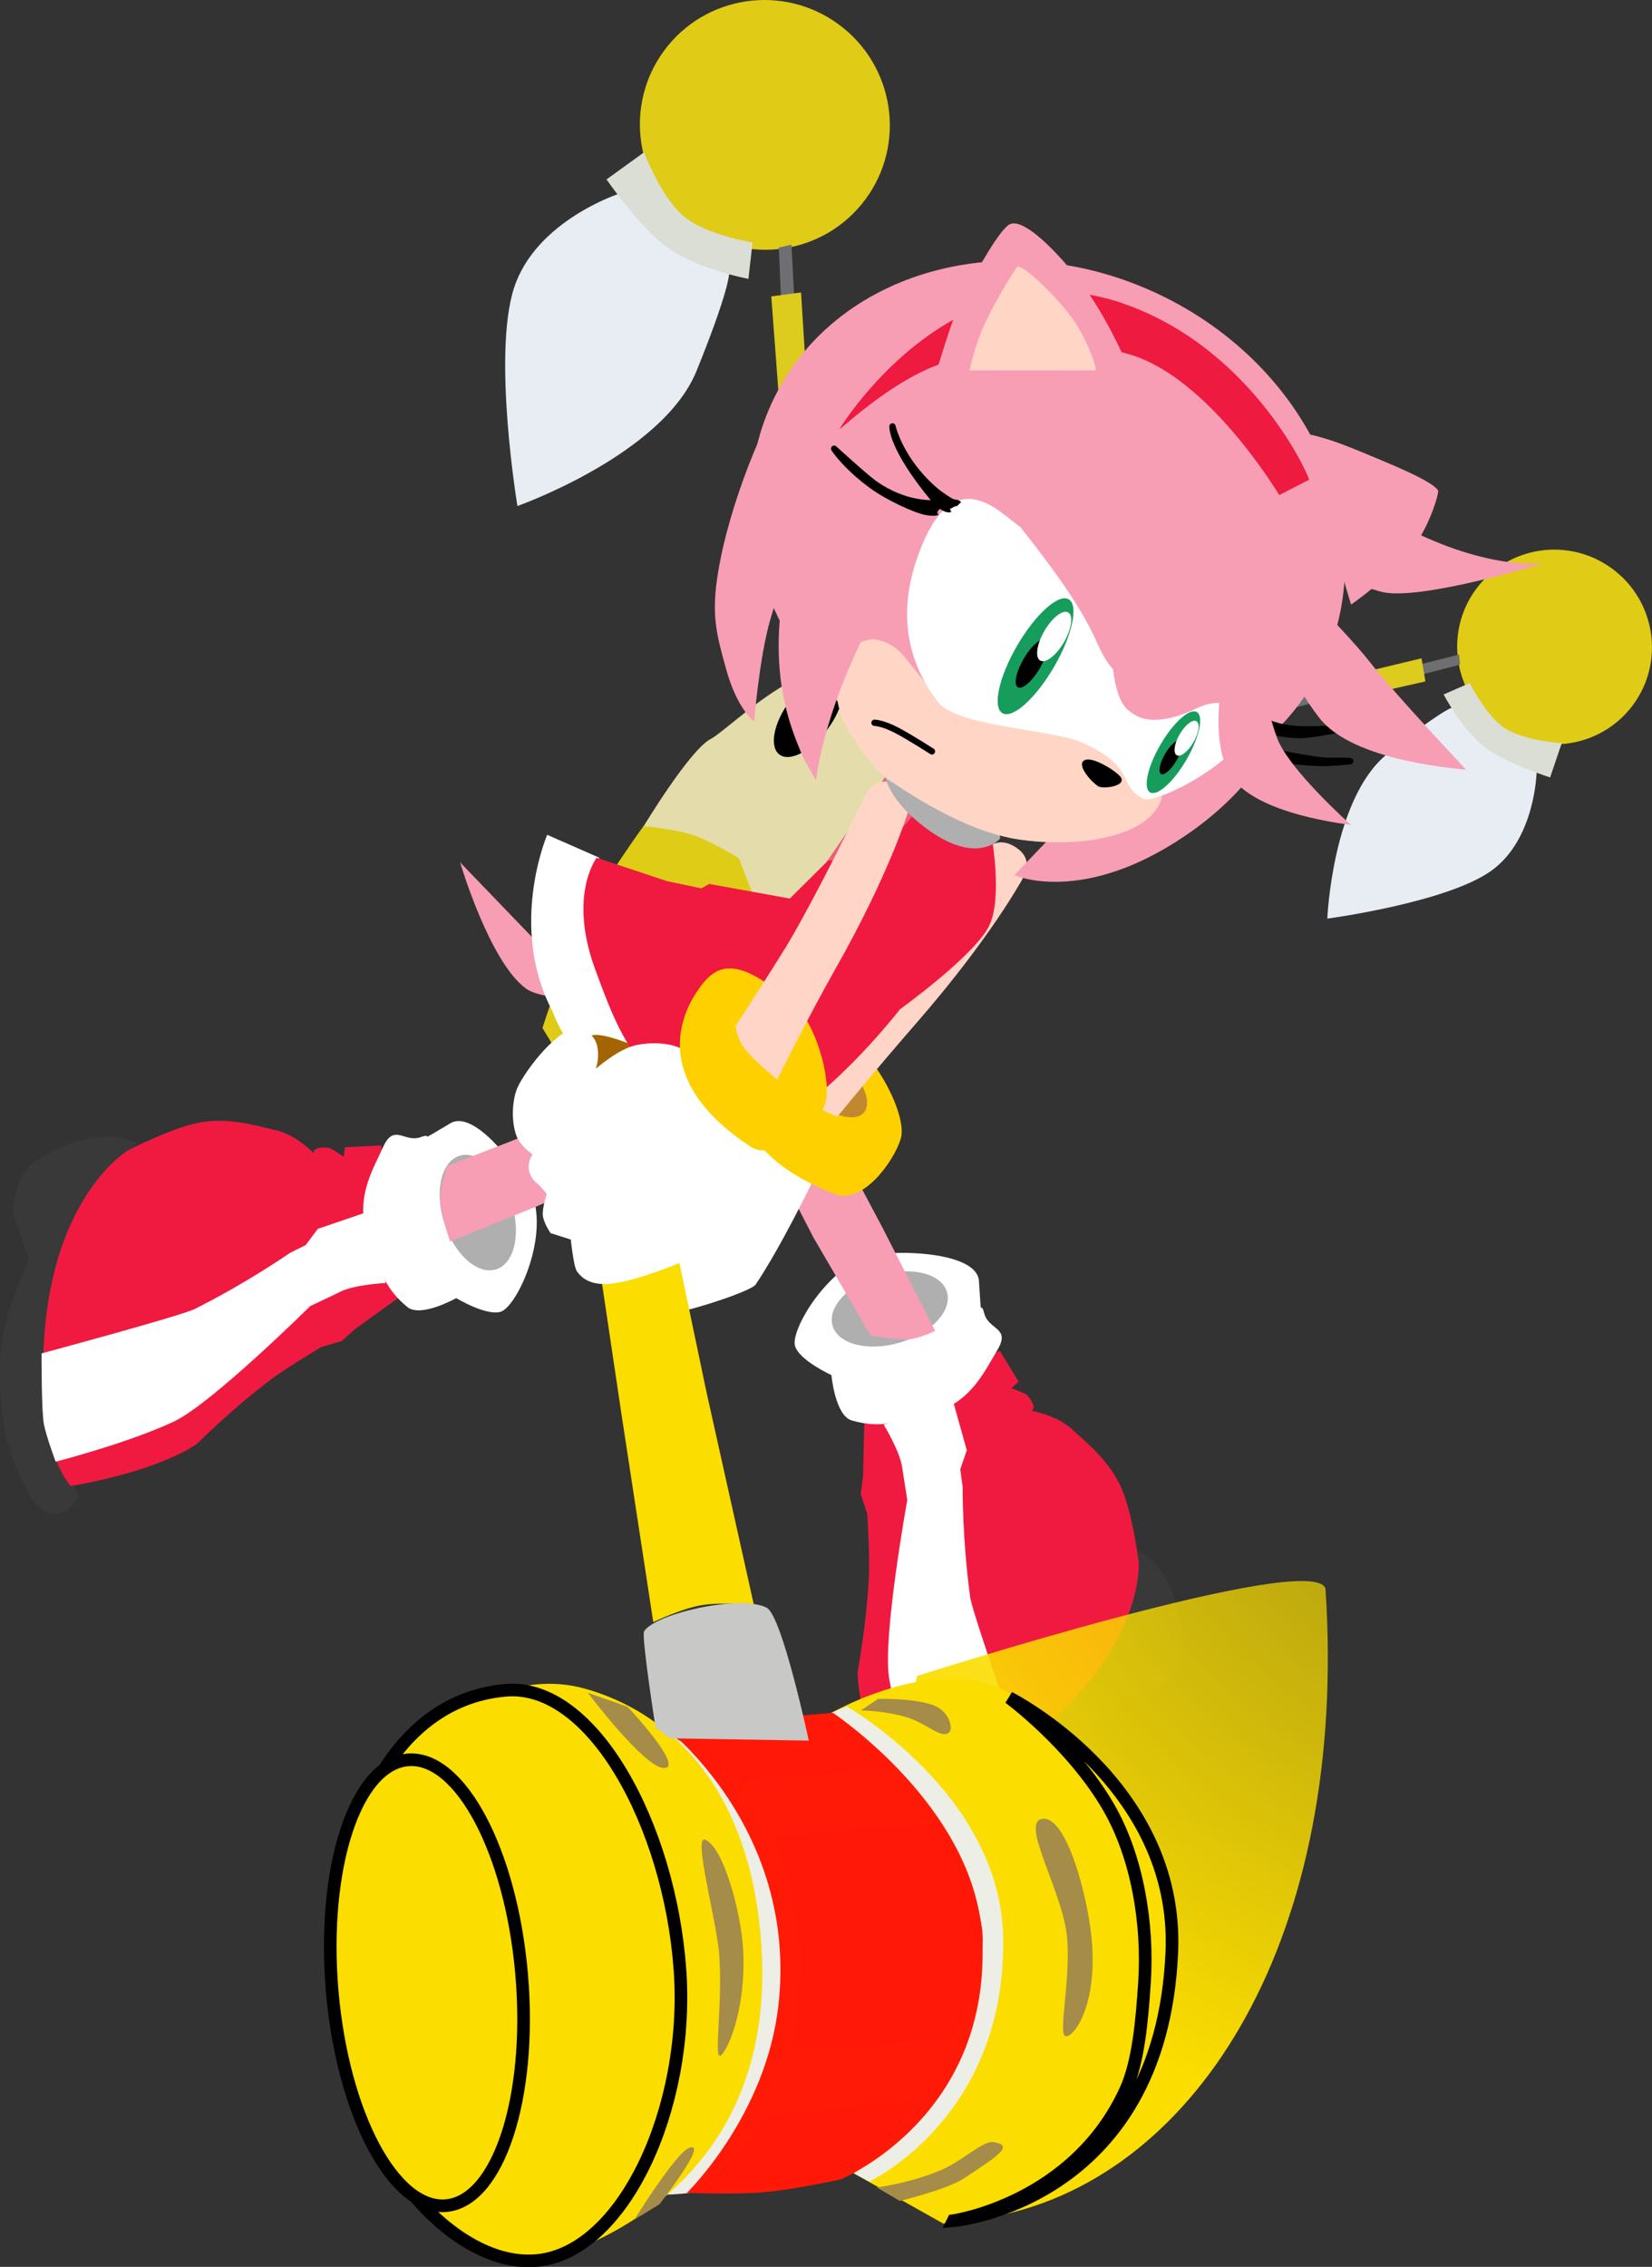 <svg version="1.1" xmlns="http://www.w3.org/2000/svg" xmlns:xlink="http://www.w3.org/1999/xlink" width="32.735" height="44.897" viewBox="0,0,32.735,44.897"><rect x="0" y="0" width="32.735" height="44.897" fill="#333333" stroke="none"/><defs><radialGradient cx="256.538" cy="188.203" r="15.771" gradientUnits="userSpaceOnUse" id="color-1"><stop offset="0" stop-color="#fadd00" stop-opacity="0.502"/><stop offset="1" stop-color="#fbdd00"/></radialGradient></defs><g transform="translate(-226.096,-161.32)"><g data-paper-data="{&quot;isPaintingLayer&quot;:true}" fill-rule="nonzero" stroke-miterlimit="10" stroke-dasharray="" stroke-dashoffset="0" style="mix-blend-mode: normal"><path d="M241.118,180.922c0,0 -3.928,0.461 -4.596,-0.02c-0.726,-0.523 -1.309,-2.503 -1.309,-2.503l1.807,1.877l3.067,-0.198l1.03,0.844z" data-paper-data="{&quot;index&quot;:null}" fill="#f79db4" stroke="none" stroke-width="0" stroke-linecap="butt" stroke-linejoin="miter"/><g data-paper-data="{&quot;index&quot;:null}" stroke-width="0" stroke-linecap="butt" stroke-linejoin="miter"><g data-paper-data="{&quot;index&quot;:null}"><path d="M255.756,175.682c-0.858,-0.634 -1.042,-1.842 -0.41,-2.697c0.632,-0.855 1.84,-1.034 2.699,-0.4c0.858,0.634 1.042,1.842 0.41,2.697c-0.632,0.855 -1.84,1.034 -2.699,0.4z" fill="#e0cb17" stroke="none"/><path d="M255.873,175.643c-0.53,-0.392 -0.644,-1.138 -0.253,-1.666c0.391,-0.528 1.137,-0.639 1.667,-0.247c0.53,0.392 0.644,1.138 0.253,1.666c-0.39,0.528 -1.137,0.639 -1.667,0.247z" fill="#e0cb17" stroke="#000000"/><path d="M252.397,179.515c0,0 0.099,-2.374 1.18,-3.256c1.041,-0.85 1.285,-0.922 1.285,-0.922l1.683,1.262c0,0 -0.02,1.35 -0.911,1.976c-0.891,0.626 -3.237,0.939 -3.237,0.939z" fill="#e8edf4" stroke="#000000"/><path d="M255.541,176.137c-0.468,-0.349 -0.839,-1.063 -0.839,-1.063l0.518,-0.226c0,0 0.316,0.647 0.696,0.896c0.381,0.249 1.126,0.297 1.126,0.297l-0.23,0.677c0,0 -0.862,-0.276 -1.272,-0.582z" fill="#dbded5" stroke="#000000"/></g><g data-paper-data="{&quot;index&quot;:null}" stroke="none"><path d="M248.44,175.554c0.162,0.12 0.092,0.489 -0.156,0.825c-0.248,0.336 -0.581,0.511 -0.742,0.392c-0.162,-0.12 -0.092,-0.489 0.156,-0.825c0.248,-0.336 0.581,-0.511 0.742,-0.392z" fill="#000000"/><path d="M244.174,178.961c0.169,0.125 -0.483,2.313 -0.483,2.313c0,0 -1.042,-0.357 -1.211,-0.481c-0.169,-0.125 0.266,-1.305 0.375,-1.453c0.109,-0.148 1.15,-0.504 1.318,-0.379z" fill="#807d5a"/><path d="M247.487,176.445l0.104,-0.311l7.419,-1.85l0.016,0.2z" fill="#6e6e73"/><path d="M254.264,174.358l0.077,0.458l-1.753,0.397l-0.052,-0.44z" fill="#ddcb1e"/></g></g><g data-paper-data="{&quot;index&quot;:null}" stroke-width="0" stroke-linecap="butt" stroke-linejoin="miter"><g data-paper-data="{&quot;index&quot;:null}"><path d="M239.258,162.32c0.811,-1.097 2.361,-1.327 3.462,-0.513c1.101,0.814 1.337,2.363 0.526,3.46c-0.811,1.097 -2.361,1.327 -3.462,0.513c-1.101,-0.814 -1.337,-2.363 -0.526,-3.46z" fill="#e0cb17" stroke="none"/><path d="M239.788,165.622c-0.68,-0.503 -0.826,-1.46 -0.325,-2.138c0.501,-0.678 1.459,-0.82 2.139,-0.317c0.68,0.503 0.826,1.46 0.325,2.138c-0.501,0.678 -1.459,0.82 -2.139,0.317z" fill="#e0cb17" stroke="#000000"/><path d="M238.362,165.158l2.181,1.588c0,0 0.003,0.326 -0.646,1.923c-0.675,1.658 -3.548,2.673 -3.548,2.673c0,0 -0.499,-2.994 -0.066,-4.323c0.433,-1.329 2.08,-1.862 2.08,-1.862z" fill="#e8edf4" stroke="#000000"/><path d="M239.306,166.215c-0.529,-0.387 -1.192,-1.341 -1.192,-1.341l0.744,-0.537c0,0 0.34,0.896 0.789,1.269c0.449,0.373 1.361,0.516 1.361,0.516l-0.082,0.721c0,0 -1.015,-0.186 -1.619,-0.629z" fill="#dbded5" stroke="#000000"/></g><g data-paper-data="{&quot;index&quot;:null}" stroke="none"><path d="M240.176,175.957c0.418,-0.219 2.12,-2.027 3.136,-1.229c0.158,0.124 0.63,2.087 0.196,3.068c-0.59,1.335 -2.172,1.768 -2.172,1.768l-2.494,-1.867c0,0 0.917,-1.521 1.334,-1.74z" fill="#e4dcaa"/><path d="M241.743,175.207c0.318,-0.431 0.745,-0.656 0.952,-0.502c0.208,0.153 0.118,0.627 -0.201,1.058c-0.318,0.431 -0.745,0.656 -0.952,0.502c-0.208,-0.153 -0.118,-0.627 0.201,-1.058z" fill="#000000"/><path d="M237.666,179.543c0.385,-0.769 1.181,-1.861 1.181,-1.861c0,0 0.661,0.059 1.018,0.189c0.357,0.13 0.873,0.447 0.873,0.447l0.524,1.363c0,0 -1.61,2.525 -1.827,2.841c-0.437,0.635 -1.927,0.248 -1.927,0.248l-0.663,-1.09c0,0 0.436,-1.369 0.821,-2.138z" fill="#dfcc17"/><path d="M237.468,182.681c0,0 2.439,-1.623 2.655,-1.463c0.216,0.16 0.171,1.57 0.031,1.76c-0.14,0.19 -1.424,1.167 -1.64,1.007c-0.216,-0.16 -1.046,-1.304 -1.046,-1.304z" fill="#807d5a"/><path d="M241.528,166.223l0.251,-0.056l0.524,9.795l-0.343,0.245z" fill="#6e6e73"/><path d="M242.111,169.388l-0.559,0.101l-0.173,-2.299l0.59,-0.078z" fill="#ddcb1e"/></g></g><g data-paper-data="{&quot;index&quot;:null}" stroke="none" stroke-width="0" stroke-linecap="butt" stroke-linejoin="miter"><g><path d="M245.07,196.566c0,0 1.911,-1.424 2.56,-2.24c0.526,-0.661 1.046,-2.289 1.046,-2.289c0,0 0.815,0.386 0.843,1.909c0.008,0.428 -0.584,0.899 -0.584,0.899l-0.948,0.261c0,0 -0.686,1.13 -1.172,1.487c-0.818,0.601 -1.485,1.01 -2.582,1.131c-1.097,0.12 -0.689,-0.772 -0.689,-0.772l1.526,-0.385z" fill="#393939"/><path d="M243.222,189.489l2.682,-1.419l0.377,0.616l-0.145,0.128c0,0 0.28,0.094 0.328,0.154c0.21,0.262 0.064,0.292 0.064,0.292c0,0 0.507,0.087 0.797,0.356c0.289,0.268 0.698,0.586 0.953,1.091c0.255,0.505 0.382,1.554 0.382,1.554c0,0 0.169,2.185 -3.189,4.207c-0.994,0.599 -1.655,0.491 -1.655,0.491c0,0 -0.697,-1.441 -0.726,-2.513c0.168,-0.992 0.195,-1.454 0.223,-1.883c0.023,-0.349 -0.031,-1.254 -0.031,-1.254l-0.13,-0.401l0.046,-0.359z" fill="#f01a40"/><path d="M243.163,186.241c0.392,-0.186 2.291,-0.183 2.331,0.45c0.056,0.884 0.02,0.318 0.107,0.646c0.087,0.328 0.531,0.272 0.256,0.725c-0.225,0.37 -0.454,0.879 -1.003,1.139c-1.04,0.355 -1.379,0.39 -1.877,0.253c-0.334,-0.092 -0.406,-0.9 -0.406,-0.9c0,0 -0.633,-0.288 -0.721,-0.574c-0.087,-0.285 0.515,-1.361 1.312,-1.738z" fill="#ffffff"/><path d="M243.971,190.372c-0.045,-0.314 -0.364,-0.835 -0.364,-0.835l1.38,-0.447l0.266,0.953l-0.129,0.379l0.047,0.342c0,0 -0.009,1.042 0.152,2.21c0.093,0.439 0.985,2.98 0.985,2.98c0,0 -0.946,0.653 -1.189,0.756c-0.236,0.1 -0.739,0.225 -0.739,0.225c0,0 -0.506,-1.392 -0.667,-2.386c-0.131,-0.807 0.361,-3.52 0.361,-3.52c0,0 -0.095,-0.597 -0.103,-0.656z" fill="#ffffff"/></g><path d="M244.861,186.912c0.108,0.369 -0.312,0.817 -0.938,1c-0.626,0.183 -1.221,0.033 -1.329,-0.336c-0.108,-0.369 0.312,-0.817 0.938,-1c0.626,-0.183 1.221,-0.033 1.329,0.336z" fill="#afafaf"/></g><path d="M241.818,182.317l1.76,3.308l1.047,2.053c0,0 -0.338,0.174 -0.601,0.173c-0.263,-0.001 -0.679,-0.084 -0.679,-0.084l-1.132,-1.94l-1.587,-3.078z" data-paper-data="{&quot;index&quot;:null}" fill="#f79db4" stroke="none" stroke-width="0" stroke-linecap="butt" stroke-linejoin="miter"/><g data-paper-data="{&quot;index&quot;:null}" stroke="none" stroke-width="0" stroke-linecap="butt" stroke-linejoin="miter"><g><path d="M227.112,189.493l0.544,1.477c0,0 -0.506,0.841 -1.026,-0.133c-0.52,-0.974 -0.56,-1.755 -0.525,-2.769c0.02,-0.602 0.565,-1.807 0.565,-1.807l-0.32,-0.929c0,0 0.055,-0.755 0.412,-0.99c1.272,-0.837 2.051,-0.382 2.051,-0.382c0,0 -1.05,1.348 -1.298,2.155c-0.306,0.997 -0.403,3.378 -0.403,3.378z" fill="#393939"/><path d="M233.136,187.639l-0.27,0.241l-0.405,0.119c0,0 -0.777,0.467 -1.052,0.683c-0.338,0.266 -0.704,0.549 -1.428,1.248c-0.9,0.581 -2.483,0.82 -2.483,0.82c0,0 -0.462,-0.485 -0.529,-1.643c-0.228,-3.913 1.671,-5.007 1.671,-5.007c0,0 0.938,-0.487 1.498,-0.562c0.56,-0.075 1.053,0.083 1.438,0.17c0.385,0.087 0.743,0.456 0.743,0.456c0,0 -0.058,-0.138 0.277,-0.113c0.076,0.006 0.312,0.183 0.312,0.183l0.023,-0.192l0.721,-0.036l0.344,3.015z" fill="#f01a40"/><path d="M236.71,185.236c0.139,0.871 -0.408,1.975 -0.693,2.064c-0.285,0.089 -0.881,-0.27 -0.881,-0.27c0,0 -0.707,0.398 -0.972,0.174c-0.395,-0.334 -0.557,-0.633 -0.852,-1.692c-0.096,-0.599 0.196,-1.076 0.374,-1.471c0.217,-0.483 0.423,-0.085 0.742,-0.198c0.319,-0.113 -0.167,0.177 0.593,-0.276c0.545,-0.324 1.619,1.241 1.688,1.67z" fill="#ffffff"/><path d="M232.845,186.902c-0.054,0.026 -0.6,0.285 -0.6,0.285c0,0 -1.96,1.938 -2.7,2.286c-0.912,0.429 -2.346,0.797 -2.346,0.797c0,0 -0.182,-0.486 -0.232,-0.737c-0.052,-0.258 -0.047,-1.408 -0.047,-1.408c0,0 2.601,-0.699 3.016,-0.87c1.055,-0.527 1.909,-1.122 1.909,-1.122l0.309,-0.154l0.24,-0.321l0.936,-0.319l0.41,1.391c0,0 -0.61,0.031 -0.895,0.171z" fill="#ffffff"/></g><path d="M235.197,184.213c0.366,-0.119 0.826,0.287 1.028,0.907c0.202,0.62 0.07,1.22 -0.295,1.339c-0.366,0.119 -0.826,-0.287 -1.028,-0.907c-0.202,-0.62 -0.07,-1.22 0.295,-1.339z" fill="#afafaf"/></g><path d="M243.752,176.539l0.542,0.861c0,0 -0.402,0.709 -0.709,0.895c-0.289,0.176 -1.145,0.147 -1.145,0.147z" data-paper-data="{&quot;index&quot;:null}" fill="#f25c76" stroke="none" stroke-width="0" stroke-linecap="butt" stroke-linejoin="miter"/><path d="M240.497,183.6l-3.806,1.63l-1.676,0.679c0,0 -0.183,-0.532 -0.194,-0.806c-0.011,-0.274 0.135,-0.689 0.135,-0.689l1.261,-0.49l3.504,-1.409z" data-paper-data="{&quot;index&quot;:null}" fill="#f79db4" stroke="none" stroke-width="0" stroke-linecap="butt" stroke-linejoin="miter"/><path d="M242.212,184.69c0,0 -0.646,1.338 -1.144,2.073c-0.079,0.117 -1.118,0.47 -1.605,0.558c-0.266,0.048 -0.761,0.141 -1.007,-0.24c-0.063,-0.097 -0.1,-0.66 -0.1,-0.66l-0.412,-0.148c0,0 -0.141,-0.219 -0.146,-0.377c-0.005,-0.158 0.099,-0.433 0.099,-0.433c0,0 -0.103,-0.146 -0.197,-0.234c-0.306,-0.286 -0.063,-0.595 -0.063,-0.595c0,0 -0.246,-0.182 -0.315,-0.393c-0.11,-0.334 -0.05,-0.78 0.06,-0.999c0.186,-0.371 0.933,-1.254 1.309,-1.163c0.585,0.142 0.327,0.837 0.327,0.837c0,0 0.485,-0.399 0.861,-0.456c0.579,-0.088 0.906,0.105 0.906,0.105l1.428,2.126z" data-paper-data="{&quot;index&quot;:null}" fill="#ffffff" stroke="none" stroke-width="0" stroke-linecap="butt" stroke-linejoin="miter"/><g data-paper-data="{&quot;index&quot;:null}" stroke="none" stroke-width="0" stroke-linecap="butt" stroke-linejoin="miter"><path d="M242.944,181.948c0.513,0.292 1.139,1.479 1,1.929c-0.139,0.45 -0.753,1.303 -1.304,1.092c-2.012,-0.772 -2.117,-2.033 -1.744,-2.937c0.244,-0.591 0.604,-0.906 2.048,-0.084z" fill="#fed000"/><path d="M242.797,182.343c0.406,0.363 0.591,0.818 0.414,1.016c-0.177,0.198 -0.65,0.063 -1.055,-0.3c-0.406,-0.363 -0.591,-0.818 -0.414,-1.016c0.177,-0.198 0.65,-0.063 1.055,0.3z" fill="#c28830"/><path d="M246.337,178.765c-0.594,1.023 -1.457,2.099 -2.056,2.787c-0.857,0.983 -1.591,1.883 -1.591,1.883c0,0 -0.515,-0.175 -0.666,-0.462c-0.152,-0.287 -0.237,-0.358 -0.237,-0.358c0,0 1.405,-1.498 1.751,-1.894c0.567,-0.65 1.252,-1.504 2.014,-2.496c0.191,-0.249 0.432,-0.293 0.693,-0.109c0.176,0.124 0.289,0.311 0.092,0.649z" fill="#fed5c7"/></g><path d="M239.462,184.515c0,0 -1.931,-1.88 -2.415,-3.159c-0.89,-1.684 -0.108,-3.502 -0.108,-3.502l1.026,0.451l2.534,5.463z" data-paper-data="{&quot;index&quot;:null}" fill="#ffffff" stroke="none" stroke-width="0" stroke-linecap="butt" stroke-linejoin="miter"/><path d="M245.858,205.206c-4.001,0.806 -1.59,-10.692 -1.59,-10.692c0,0 7.86,-2.513 8.093,-1.729c0.456,6.861 -2.502,11.616 -6.503,12.422z" data-paper-data="{&quot;index&quot;:null}" fill="url(#color-1)" stroke="none" stroke-width="NaN" stroke-linecap="butt" stroke-linejoin="miter"/><g data-paper-data="{&quot;index&quot;:null}" stroke-linecap="butt" stroke-linejoin="miter"><path d="M243.014,204.365l-0.537,-9.068c0,0 2.509,-1.506 3.981,-0.183c1.396,1.254 2.159,2.495 2.384,4.486c0.584,5.185 -4.053,5.76 -4.053,5.76z" fill="#fbdd00" stroke="none" stroke-width="0"/><path d="M243.468,204.643c0,0 0.643,-0.076 1.277,-0.344c0.424,-0.18 0.822,-0.582 1.032,-0.553c0.421,0.059 0.115,0.262 -0.588,0.723c-0.328,0.215 -1.263,0.442 -1.263,0.442l-0.457,-0.268z" fill="#a58c48" stroke="#000000" stroke-width="0"/><path d="M247.227,201.65c-0.188,0.016 0.09,-1.059 0.014,-1.953c-0.077,-0.893 -0.925,-2.262 -0.504,-2.351c0.461,-0.097 0.876,1.379 0.979,2.27c0.154,1.329 -0.302,2.018 -0.489,2.034z" fill="#a58c48" stroke="#000000" stroke-width="0"/><path d="M243.153,195.199l0.342,-0.231c0,0 0.616,-0.021 1.042,0.106c0.382,0.114 0.43,0.468 0.382,0.536c-0.138,0.194 -0.451,-0.165 -0.88,-0.286c-0.463,-0.131 -0.886,-0.126 -0.886,-0.126z" fill="#a58c48" stroke="#000000" stroke-width="0"/><path d="M241.713,199.99c0.211,3.578 -1.72,4.692 -1.72,4.692c0,0 0.218,0.034 -0.376,0.085c-0.594,0.052 -0.312,-0.023 -0.312,-0.023c0,0 1.568,-1.514 1.815,-3.702c0.393,-3.481 -2.24,-5.477 -2.24,-5.477l0.594,0.031c0,0 2.09,1.843 2.24,4.393z" fill="#edeee6" stroke="none" stroke-width="0"/><path d="M242.875,195.117c0,0 3.045,1.736 3.099,4.564c0.069,3.583 -2.654,4.846 -2.654,4.846l-0.3,-0.161c0,0 1.834,-1.495 2.132,-3.645c0.473,-3.423 -2.644,-5.452 -2.644,-5.452l0.367,-0.152z" fill="#edeee6" stroke="none" stroke-width="0"/><path d="M245.556,199.661c0.212,3.593 -2.804,4.824 -2.804,4.824c0,0 -0.923,0.201 -1.517,0.253c-0.594,0.052 -1.528,0.012 -1.528,0.012c0,0 1.567,-1.52 1.814,-3.717c0.392,-3.496 -2.243,-5.501 -2.243,-5.501l3.321,-0.289c0,0 2.805,1.858 2.957,4.419z" fill="#ff1a07" stroke="none" stroke-width="0"/><path d="M244.713,197.439c0,0 0.764,1.245 0.849,2.14c0.085,0.894 -0.566,2.101 -0.566,2.101l-3.196,0.274c0,0 0.197,-1.456 0.138,-2.144c-0.061,-0.709 -0.505,-2.13 -0.505,-2.13z" fill="#ff1808" stroke="#000000" stroke-width="0"/><path d="M239.823,204.699c0,0 0.542,-0.351 0.821,-0.644c0.279,-0.293 0.6,-0.847 0.6,-0.847l2.972,-0.295c0,0 -0.306,0.724 -0.73,1.075c-0.424,0.351 -1.076,0.569 -1.28,0.586c-0.54,0.046 -2.384,0.124 -2.384,0.124z" fill="#ff1808" stroke="#000000" stroke-width="0"/><path d="M242.547,195.412c0.442,0.042 1.307,0.934 1.307,0.934l-3.136,0.269c0,0 -0.341,-0.287 -0.575,-0.45c-0.234,-0.163 -0.816,-0.517 -0.816,-0.517c0,0 2.615,-0.294 3.219,-0.236z" fill="#ff1808" stroke="#000000" stroke-width="0"/><path d="M236.06,194.825c0,0 0.731,-0.298 1.589,-0.07c1.341,0.357 3.106,1.53 3.484,4.567c0.722,5.791 -4.426,6.798 -4.426,6.798c0,0 1.543,-6.172 1.428,-7.506c-0.115,-1.335 -2.074,-3.789 -2.074,-3.789z" fill="#fbdd00" stroke="none" stroke-width="0"/><path d="M240.346,200.007c-0.06,-0.695 -0.524,-2.356 -0.274,-2.25c0.37,0.157 0.712,1.472 0.749,2.169c0.068,1.258 -0.352,2.103 -0.463,2.112c-0.11,0.009 0.063,-1.136 -0.013,-2.031z" fill="#a58c48" stroke="#000000" stroke-width="0"/><path d="M238.666,205.281c0,0 0.824,-1.324 1.085,-1.421c0.407,-0.151 -0.588,1.117 -0.588,1.117l-0.497,0.304z" fill="#a58c48" stroke="#000000" stroke-width="0"/><path d="M239.267,196.337c-0.375,0.032 -1.522,-1.49 -1.522,-1.49l0.787,0.277c0,0 1.11,1.18 0.735,1.213z" fill="#a58c48" stroke="#000000" stroke-width="0"/><path d="M232.775,201.094c-0.236,-3.218 0.942,-6.091 3.342,-6.297c1.721,-0.148 3.248,2.68 3.453,5.538c0.196,2.739 -1.125,5.609 -2.846,5.757c-1.721,0.148 -3.723,-2.262 -3.923,-5z" fill="#fbdd00" stroke="#000000" stroke-width="0.25"/><path d="M234.934,205.004c-1.037,0.089 -2.047,-1.815 -2.256,-4.253c-0.209,-2.438 0.462,-4.486 1.499,-4.575c1.037,-0.089 2.047,1.815 2.256,4.253c0.209,2.438 -0.462,4.486 -1.499,4.575z" fill="#fbdd00" stroke="#000000" stroke-width="0.25"/><path d="M239.041,193.448l-0.631,-4.123l-1.041,-6.989c0,0 0.262,-0.485 0.493,-0.516c0.231,-0.031 0.795,0.209 0.795,0.209l1.441,6.875l0.936,4.2c0,0 -0.642,-0.06 -1.044,0.009c-0.402,0.069 -0.948,0.334 -0.948,0.334z" fill="#fbdd00" stroke="none" stroke-width="0"/><path d="M239.085,195.531c0,0 -0.283,-1.809 -0.226,-1.902c0.22,-0.353 1.904,-0.732 2.427,-0.469c0.309,0.155 0.836,2.634 0.836,2.634l-2.75,-0.046z" fill="#c8c8c6" stroke="none" stroke-width="0"/><path d="M244.985,205.302c0,0 2.391,-0.34 3.418,-2.593c0.249,-0.547 0.322,-1.363 0.372,-2.132c0.074,-1.144 -0.137,-2.481 -0.723,-3.483c-0.723,-1.239 -1.959,-2.15 -1.959,-2.15c0,0 3.368,1.689 3.223,5.039c-0.215,4.964 -4.332,5.321 -4.332,5.321z" fill="#fbdd00" stroke="#000000" stroke-width="0.25"/><path d="M237.369,182.336c0,0 0.262,-0.485 0.493,-0.516c0.231,-0.031 0.795,0.209 0.795,0.209l0.633,2.948c0,0 -0.303,0.141 -0.705,0.21c-0.402,0.069 -0.789,0.045 -0.789,0.045z" fill="#a56402" stroke="none" stroke-width="0"/></g><path d="M245.691,179.667c-0.3,0.591 -1.76,1.641 -1.76,1.641c0,0 -2.645,3.421 -3.925,2.295c-1.401,-1.233 -1.624,-1.74 -2.119,-3.092c-0.537,-1.467 0.033,-2.203 0.033,-2.203l1.395,0.464l0.678,0.142l0.158,-0.087l1.595,0.289l0.761,-0.754c0,0 0.598,0.058 1.031,-0.231c0.343,-0.229 0.781,-0.84 0.781,-0.84l1.165,0.43l0.273,0.249c0,0 0.203,1.168 -0.066,1.697z" data-paper-data="{&quot;index&quot;:null}" fill="#f01a40" stroke="none" stroke-width="0" stroke-linecap="butt" stroke-linejoin="miter"/><g data-paper-data="{&quot;index&quot;:null}" stroke="none" stroke-width="0" stroke-linecap="butt" stroke-linejoin="miter"><path d="M240.016,186.095c-0.072,0.115 -1.053,0.493 -1.516,0.596c-0.253,0.056 -0.723,0.164 -0.973,-0.192c-0.064,-0.091 -0.121,-0.629 -0.121,-0.629l-0.4,-0.127c0,0 -0.143,-0.205 -0.154,-0.356c-0.011,-0.151 0.078,-0.418 0.078,-0.418c0,0 -0.105,-0.136 -0.198,-0.217c-0.304,-0.262 -0.084,-0.568 -0.084,-0.568c0,0 -0.242,-0.165 -0.317,-0.364c-0.118,-0.316 -0.077,-0.745 0.019,-0.959c0.164,-0.363 0.846,-1.237 1.21,-1.164c0.566,0.114 0.345,0.79 0.345,0.79c0,0 0.45,-0.401 0.808,-0.47c0.551,-0.106 0.872,0.066 0.872,0.066l1.449,1.982c0,0 -0.568,1.306 -1.017,2.029z" fill="#ffffff"/><path d="M242.409,183.272c-0.222,0.393 -0.973,1.066 -1.446,0.755c-1.725,-1.136 -1.564,-2.338 -1.029,-3.109c0.35,-0.503 0.752,-0.724 1.935,0.342c0.42,0.379 0.762,1.619 0.54,2.012z" fill="#fed000"/><path d="M242.68,180.456c-0.616,1.087 -1.182,2.247 -1.182,2.247c0,0 -0.42,-0.337 -0.618,-0.577c-0.198,-0.24 -0.206,-0.49 -0.206,-0.49c0,0 0.9,-1.379 1.148,-1.818c0.408,-0.72 0.887,-1.653 1.412,-2.731c0.132,-0.27 0.349,-0.358 0.63,-0.235c0.189,0.083 0.331,0.236 0.212,0.592c-0.361,1.075 -0.965,2.252 -1.396,3.012z" fill="#fed5c7"/></g><path d="M243.639,176.134c0,0 1.433,0.495 1.832,0.81c0.4,0.315 0.443,0.984 0.443,0.984c0,0 -0.463,0.565 -1.505,-0.232c-1.12,-0.857 -0.77,-1.563 -0.77,-1.563z" data-paper-data="{&quot;index&quot;:null}" fill="#afafaf" stroke="none" stroke-width="0" stroke-linecap="butt" stroke-linejoin="miter"/><g data-paper-data="{&quot;index&quot;:null}"><g><path d="M247.963,172.098c0,0 -0.557,-1.219 -1.546,-1.37c-1.599,-0.244 -2.187,1.726 -2.187,1.726c0,0 0.25,-1.377 1.216,-1.764c0.637,-0.256 1.006,-0.293 1.6,0.095c0.666,0.434 0.918,1.314 0.918,1.314z" fill="#000000" stroke="none" stroke-width="0" stroke-linecap="butt" stroke-linejoin="miter"/><path d="M249.185,167.21c2.987,1.491 4.366,4.787 3.08,7.363c-1.286,2.576 -4.749,3.456 -7.736,1.965c-2.987,-1.491 -4.366,-4.787 -3.08,-7.363c1.286,-2.576 4.749,-3.456 7.736,-1.965z" fill="#f79eb4" stroke="none" stroke-width="0" stroke-linecap="butt" stroke-linejoin="miter"/><path d="M251.307,176.046c0.013,-0.012 -0.434,0.951 -1.71,1.816c-2.052,1.4 -3.402,0.791 -3.402,0.791l0.66,-0.689c0,0 2.159,-0.85 2.812,-1.247c0.653,-0.398 1.351,-1.355 1.351,-1.354" fill="#f79eb4" stroke="#f89db5" stroke-width="0" stroke-linecap="butt" stroke-linejoin="round"/><g fill="#ffd5c5" stroke="none" stroke-width="1" stroke-linecap="round" stroke-linejoin="round"><path d="M249.123,177.094c-0.133,0.531 -0.748,0.739 -1.24,0.838c-0.08,0.016 -0.709,0.141 -1.58,0.018c-1.092,-0.154 -2.239,-0.948 -2.573,-1.167c-0.398,-0.261 -0.916,-1.11 -0.971,-1.297c-0.397,-1.352 0.468,-1.478 0.594,-1.503c0.06,-0.012 0.347,0.019 0.584,0.258c0.23,0.233 0.78,1.032 1.047,1.151c0.287,0.128 2.112,0.379 2.923,0.786c0.168,0.086 0.362,0.253 0.444,0.427c0.108,0.226 0.24,0.623 0.592,0.513c0.057,-0.018 0.194,-0.081 0.179,-0.023z"/><path d=""/></g><g fill="#000000" stroke="#000000" stroke-width="0.125" stroke-linecap="butt" stroke-linejoin="round"><path d="M250.726,175.973c0.065,0.009 0.317,0.169 0.757,0.273c0.282,0.056 0.564,0.109 0.85,0.138c0.171,0.017 0.349,-0.012 0.518,0.012c0.006,0.001 -0.403,0.038 -0.521,0.036c-0.368,-0.006 -0.685,-0.042 -1.047,-0.109c-0.079,-0.015 -0.694,-0.202 -0.68,-0.223"/><path d="M251.083,175.551c0.012,0.034 0.302,0.193 0.759,0.212c0.457,0.019 1.136,-0.046 1.169,-0.071c0.012,-0.009 -0.796,0.175 -1.132,0.186c-0.336,0.011 -0.951,-0.141 -0.938,-0.16"/></g><g fill="#000000" stroke="none" stroke-width="1" stroke-linecap="round" stroke-linejoin="round"><path d="M247.856,176.893c-0.198,-0.139 -0.466,-0.49 -0.226,-0.529c0.182,-0.03 0.629,0.259 0.681,0.359c0.09,0.174 -0.359,0.226 -0.454,0.17z"/><path d=""/></g><path d="M244.394,171.732c0.042,-0.038 -0.936,1.652 -1.31,2.449c-0.704,1.502 -0.82,2.593 -0.82,2.593c0,0 -0.215,-0.369 -0.26,-0.472c-0.138,-0.316 -0.25,-0.616 -0.333,-0.954c-0.196,-0.794 -0.182,-1.622 -0.03,-2.423c0.101,-0.534 0.98,-2.654 1.007,-2.656" fill="#f79eb4" stroke="#f89db5" stroke-width="0" stroke-linecap="butt" stroke-linejoin="round"/><path d="M242.578,170.2c-0.02,0.007 -1.006,2.644 -1.223,3.406c-0.216,0.762 -0.315,2.004 -0.315,2.004c0,0 -0.34,-0.24 -0.561,-1.056c-0.195,-0.72 -0.319,-1.097 -0.106,-2.161c0.276,-1.381 1.018,-3.096 1.339,-3.338" fill="#f79eb4" stroke="#f89db5" stroke-width="0" stroke-linecap="butt" stroke-linejoin="round"/><g fill="#ee1a40" stroke="none" stroke-width="1" stroke-linecap="round" stroke-linejoin="round"><path d="M251.444,171.125c-0.053,-0.089 -1.406,-2.319 -2.947,-2.78c-1.215,-0.364 -2.036,-0.194 -3.453,0.096c-1.093,0.224 -2.279,1.385 -2.314,1.378c-0.002,-0.001 2.131,-3.522 5.437,-2.548c2.661,0.816 3.839,3.404 3.869,3.551"/><path d=""/></g><path d="M251.2,172.235c-0.029,0.006 1.524,1.536 2.043,2.2c0.519,0.664 1.919,2.14 1.905,2.131c-0.02,-0.013 -2.087,-0.129 -2.84,-0.947c-0.411,-0.447 -1.402,-2.28 -1.44,-2.271" fill="#f79eb4" stroke="#f89db5" stroke-width="0" stroke-linecap="butt" stroke-linejoin="round"/><path d="M250.424,171.89c0.045,-0.07 1.408,-0.91 1.773,-1.011c0.365,-0.101 0.951,0.52 1.506,0.762c1.8,1.001 2.975,0.835 2.975,0.835c0,0 -2.494,0.769 -3.226,0.561c-1.016,-0.289 -2.116,-0.825 -2.246,-0.797" fill="#f79eb4" stroke="#f89db5" stroke-width="0" stroke-linecap="butt" stroke-linejoin="round"/><g stroke="none" stroke-width="1" stroke-linecap="round" stroke-linejoin="round"><g fill="#f79eb4"><path d="M244.605,168.788c0.14,-0.331 0.268,-0.959 0.568,-1.565c0.3,-0.606 0.739,-1.357 0.926,-1.458c0.245,-0.133 0.833,0.408 1.368,1.088c0.535,0.681 1.056,1.804 1.028,1.96"/></g><g fill="#ffd5c5"><path d="M245.305,168.657c0.028,-0.081 0.1,-0.484 0.311,-0.939c0.21,-0.454 0.609,-1.098 0.638,-1.112c0.119,-0.057 0.758,0.58 1.044,0.956c0.286,0.376 0.496,0.905 0.514,1.093"/></g></g><g fill="#f79eb4" stroke="none" stroke-width="1" stroke-linecap="round" stroke-linejoin="round"><path d="M251.842,169.884c0.303,0.053 0.615,0.13 1.229,0.386c0.615,0.256 1.383,0.565 1.52,0.76c0.028,0.04 -0.155,0.669 -0.457,1.079c-0.471,0.641 -1.253,1.177 -1.266,1.185"/><path d=""/></g><path d="M248.149,174.574c0.099,0.728 0.281,0.807 0.449,0.911c0.288,0.177 0.763,0.078 1.181,-0.123c0.597,-0.287 0.743,0.008 1.147,0.205c0.061,0.03 0.339,-0.153 -0.057,0.293c-0.84,0.947 -1.964,1.348 -2.098,1.288c-0.534,-0.242 -0.141,-0.643 -1.23,-1.118c-0.621,-0.271 -2.326,-0.299 -2.824,-0.764c-0.874,-1.096 -0.685,-2.2 -0.452,-2.88c0.702,-2.044 1.671,-0.875 2.046,-0.631c1.703,2.139 1.382,2.279 1.838,2.82z" fill="#ffffff" stroke="none" stroke-width="0" stroke-linecap="butt" stroke-linejoin="miter"/><path d="M250.771,173.401c-0.023,-0.045 0.399,1.927 0.636,2.548c0.237,0.622 1.461,1.713 1.463,1.712c0.042,-0.007 -1.915,-0.185 -2.399,-0.999c-0.484,-0.815 -0.044,-2.298 -0.11,-2.425" fill="#f79eb4" stroke="#f89db5" stroke-width="0" stroke-linecap="butt" stroke-linejoin="round"/><g fill="#000000" stroke="#000000" stroke-width="0.125" stroke-linecap="butt" stroke-linejoin="round"><path d="M244.917,171.403c-0.038,0.021 -0.181,-0.036 -0.314,-0.196c-0.853,-1.03 -0.822,-1.441 -0.822,-1.441c0,0 0.142,0.648 0.816,1.243c0.131,0.116 0.323,0.236 0.368,0.255c0.043,0.019 0.095,0.005 0.131,0.043"/><path d="M244.667,171.462c0,0 -0.052,0.022 -0.189,0.002c-0.253,-0.037 -0.807,-0.318 -1.044,-0.484c-0.567,-0.397 -0.809,-0.773 -0.809,-0.773c0,0 0.594,0.545 0.796,0.691c0.613,0.435 1.179,0.398 1.259,0.384c0.035,-0.006 0.116,-0.032 0.148,-0.02"/></g><g stroke="none" stroke-linecap="butt" stroke-linejoin="miter"><path d="M247.273,173.19c0.201,0.117 0.071,0.717 -0.292,1.34c-0.363,0.623 -0.82,1.032 -1.021,0.915c-0.201,-0.117 -0.071,-0.717 0.292,-1.34c0.363,-0.623 0.82,-1.032 1.021,-0.915z" fill="#169c5b" stroke-width="NaN"/><path d="M246.815,173.99c0.089,0.052 0.037,0.304 -0.114,0.564c-0.151,0.26 -0.346,0.429 -0.435,0.378c-0.089,-0.052 -0.037,-0.304 0.114,-0.564c0.151,-0.26 0.346,-0.429 0.435,-0.378z" fill="#000000" stroke-width="0"/><path d="M246.792,173.814c0.153,-0.263 0.364,-0.426 0.471,-0.364c0.107,0.062 0.069,0.326 -0.084,0.589c-0.153,0.263 -0.364,0.426 -0.471,0.364c-0.107,-0.062 -0.069,-0.326 0.084,-0.589z" fill="#ffffff" stroke-width="0"/></g><g stroke="none" stroke-linecap="butt" stroke-linejoin="miter"><path d="M249.091,176.068c0.256,-0.439 0.578,-0.728 0.72,-0.645c0.142,0.083 0.05,0.506 -0.206,0.945c-0.256,0.439 -0.578,0.728 -0.72,0.645c-0.142,-0.083 -0.05,-0.506 0.206,-0.945z" fill="#169c5b" stroke-width="NaN"/><path d="M249.182,176.252c0.107,-0.183 0.244,-0.303 0.306,-0.266c0.062,0.036 0.026,0.215 -0.08,0.398c-0.107,0.183 -0.244,0.303 -0.306,0.266c-0.062,-0.036 -0.026,-0.215 0.08,-0.398z" fill="#000000" stroke-width="0"/><path d="M249.472,175.862c0.108,-0.186 0.257,-0.301 0.332,-0.257c0.075,0.044 0.049,0.23 -0.059,0.416c-0.108,0.186 -0.257,0.301 -0.332,0.257c-0.075,-0.044 -0.049,-0.23 0.059,-0.416z" fill="#ffffff" stroke-width="0"/></g></g><path d="M243.425,175.635c0,0 0.163,0.003 0.444,0.151c0.28,0.149 0.694,0.416 0.694,0.416" fill="none" stroke="#000000" stroke-width="0.125" stroke-linecap="round" stroke-linejoin="miter"/></g></g></g></svg>